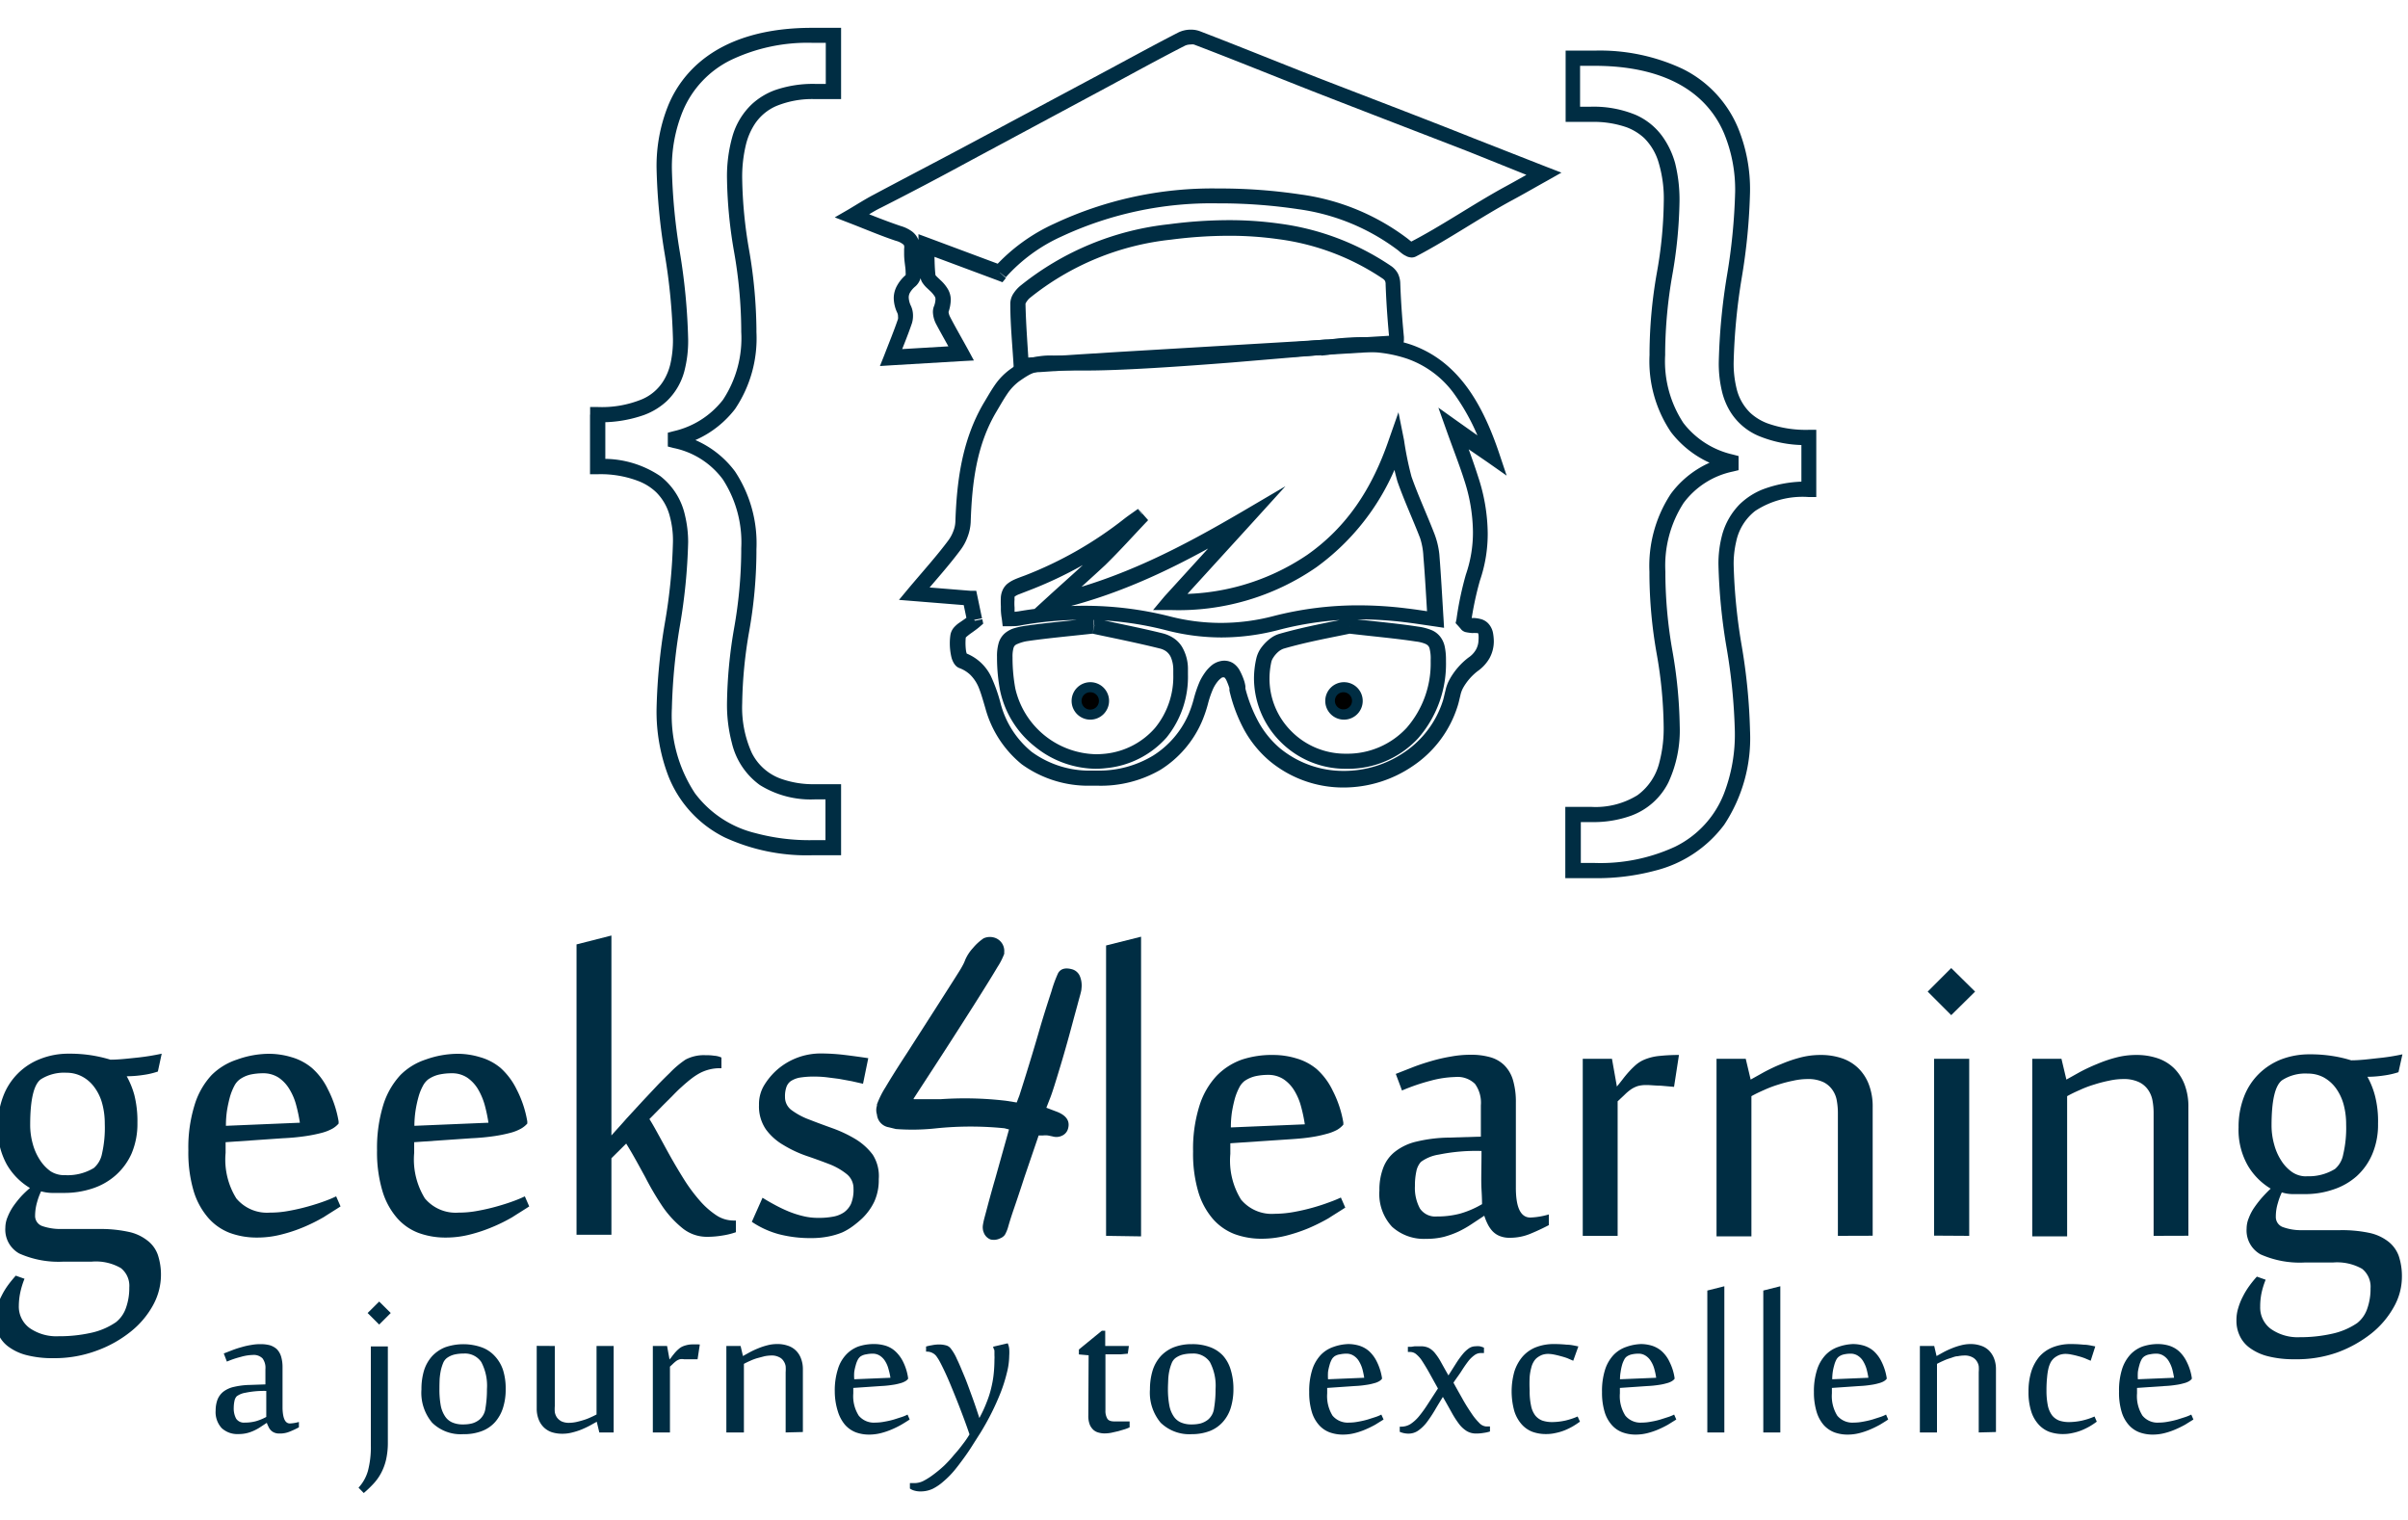 <svg id="Layer_1" data-name="Layer 1" xmlns="http://www.w3.org/2000/svg" xmlns:xlink="http://www.w3.org/1999/xlink" viewBox="0 0 225 142"><defs><style>.cls-1{fill:none;}.cls-2{fill:#002d43;}.cls-3{clip-path:url(#clip-path);}</style><clipPath id="clip-path"><rect class="cls-1" x="55.16" y="2.6" width="114.52" height="79.45"/></clipPath></defs><path class="cls-2" d="M5,126.9a9.7,9.7,0,0,1-2.54-.29,4.86,4.86,0,0,1-1.68-.79,2.9,2.9,0,0,1-.93-1.15,3.21,3.21,0,0,1-.29-1.37,3.85,3.85,0,0,1,.17-1.19,5.74,5.74,0,0,1,.43-1.06,6.79,6.79,0,0,1,.61-1c.22-.3.46-.58.7-.86l.82.29a7.74,7.74,0,0,0-.39,1.26A6.27,6.27,0,0,0,1.76,122a2.48,2.48,0,0,0,1,2.08,4.38,4.38,0,0,0,2.71.77,13.51,13.51,0,0,0,3-.31,6.58,6.58,0,0,0,2.36-1,2.89,2.89,0,0,0,.94-1.34,5.49,5.49,0,0,0,.31-1.9,2.11,2.11,0,0,0-.79-1.82,4.66,4.66,0,0,0-2.71-.6l-2.64,0a9,9,0,0,1-4.14-.76,2.55,2.55,0,0,1-1.3-2.41,2.59,2.59,0,0,1,.21-1,5.19,5.19,0,0,1,.53-1,10.14,10.14,0,0,1,.73-.92A10.13,10.13,0,0,1,2.8,111a6.12,6.12,0,0,1-2.15-2.17,6.85,6.85,0,0,1-.85-3.56,7.76,7.76,0,0,1,.5-2.84,6,6,0,0,1,3.49-3.5,7.12,7.12,0,0,1,2.64-.48,13.1,13.1,0,0,1,2.1.15,13.29,13.29,0,0,1,1.79.41c.78,0,1.6-.1,2.48-.19a21.59,21.59,0,0,0,2.31-.37l-.36,1.67a7.45,7.45,0,0,1-1.38.32,10.68,10.68,0,0,1-1.53.12,7.87,7.87,0,0,1,.71,1.74,10,10,0,0,1,.29,2.63,7.08,7.08,0,0,1-.55,2.86,5.93,5.93,0,0,1-1.46,2,6.1,6.1,0,0,1-2.18,1.25,8.33,8.33,0,0,1-2.66.42c-.32,0-.7,0-1.15,0a4,4,0,0,1-1-.15,5.89,5.89,0,0,0-.37,1,4.58,4.58,0,0,0-.19,1.26,1,1,0,0,0,.71,1,5.21,5.21,0,0,0,1.73.26H9.26a12.29,12.29,0,0,1,2.72.26,4.26,4.26,0,0,1,1.77.8,2.88,2.88,0,0,1,1,1.36,5.92,5.92,0,0,1-.46,4.72,8.19,8.19,0,0,1-2.09,2.46A11.08,11.08,0,0,1,9,126.21,11.29,11.29,0,0,1,5,126.9Zm1.11-17.1a4.73,4.73,0,0,0,2.66-.67,2.35,2.35,0,0,0,.76-1.33A10.86,10.86,0,0,0,9.79,105a7.09,7.09,0,0,0-.24-1.89,4.5,4.5,0,0,0-.72-1.51,3.36,3.36,0,0,0-1.13-1,3.1,3.1,0,0,0-1.49-.37,4.07,4.07,0,0,0-2.39.61c-.66.48-1,1.9-1,4.25a6.54,6.54,0,0,0,.24,1.78,5.21,5.21,0,0,0,.67,1.51,3.86,3.86,0,0,0,1,1.06A2.37,2.37,0,0,0,6.09,109.8Z"/><path class="cls-2" d="M25.12,98.46a7.38,7.38,0,0,1,2.13.32,5.2,5.2,0,0,1,1.89,1,6.24,6.24,0,0,1,1.5,2,10.19,10.19,0,0,1,1,3v.2a2.24,2.24,0,0,1-.59.48,4.43,4.43,0,0,1-1,.39,13.88,13.88,0,0,1-1.49.3,20.77,20.77,0,0,1-2.12.2l-5.36.37v1a6.86,6.86,0,0,0,1,4.25,3.73,3.73,0,0,0,3.14,1.33,9.43,9.43,0,0,0,1.8-.17c.62-.11,1.21-.25,1.78-.41s1.07-.32,1.53-.49a11.23,11.23,0,0,0,1.08-.45l.41.94c-.47.31-1,.63-1.57,1a16.29,16.29,0,0,1-1.87.93,14.11,14.11,0,0,1-2.11.7,9,9,0,0,1-2.26.28,7.26,7.26,0,0,1-2.55-.44,5.05,5.05,0,0,1-2-1.4,6.81,6.81,0,0,1-1.37-2.52,12.68,12.68,0,0,1-.49-3.79,13.38,13.38,0,0,1,.58-4.23,7.15,7.15,0,0,1,1.59-2.8A6,6,0,0,1,22.15,99,8.94,8.94,0,0,1,25.12,98.46Zm-2.73,2.4a1.76,1.76,0,0,0-.5.61,5.42,5.42,0,0,0-.4,1,13.14,13.14,0,0,0-.28,1.29,9.73,9.73,0,0,0-.1,1.43l6.91-.29a14.45,14.45,0,0,0-.35-1.66,5.5,5.5,0,0,0-.63-1.48,3.42,3.42,0,0,0-1-1.07,2.63,2.63,0,0,0-1.48-.41,5.62,5.62,0,0,0-1.15.12A2.82,2.82,0,0,0,22.39,100.86Z"/><path class="cls-2" d="M42.75,98.46a7.26,7.26,0,0,1,2.12.32,5.16,5.16,0,0,1,1.9,1,6.55,6.55,0,0,1,1.5,2,10.19,10.19,0,0,1,1,3v.2a2.3,2.3,0,0,1-.6.48,4.24,4.24,0,0,1-1,.39,13.16,13.16,0,0,1-1.48.3,21.06,21.06,0,0,1-2.12.2l-5.37.37v1a6.93,6.93,0,0,0,1,4.25,3.75,3.75,0,0,0,3.15,1.33,9.43,9.43,0,0,0,1.8-.17c.62-.11,1.21-.25,1.78-.41s1.07-.32,1.53-.49a11.23,11.23,0,0,0,1.08-.45l.41.94c-.47.31-1,.63-1.57,1a15.66,15.66,0,0,1-1.88.93,14.37,14.37,0,0,1-2.1.7,9,9,0,0,1-2.26.28,7.26,7.26,0,0,1-2.55-.44,5,5,0,0,1-2-1.4,6.8,6.8,0,0,1-1.36-2.52,12.66,12.66,0,0,1-.5-3.79,13.67,13.67,0,0,1,.58-4.23,7.29,7.29,0,0,1,1.6-2.8A5.93,5.93,0,0,1,39.77,99,9,9,0,0,1,42.75,98.46ZM40,100.86a1.87,1.87,0,0,0-.49.61,4.82,4.82,0,0,0-.4,1,10.77,10.77,0,0,0-.28,1.29,9.73,9.73,0,0,0-.11,1.43l6.92-.29a14.45,14.45,0,0,0-.35-1.66,6.22,6.22,0,0,0-.63-1.48,3.45,3.45,0,0,0-1-1.07,2.57,2.57,0,0,0-1.47-.41,5.54,5.54,0,0,0-1.15.12A2.87,2.87,0,0,0,40,100.86Z"/><path class="cls-2" d="M57.13,115.37H53.87V88.24l3.26-.83v17c0,.2,0,.41,0,.62s0,.43,0,.62,0,.34,0,.44c.44-.5.91-1,1.42-1.59l1.5-1.63,1.4-1.49c.44-.46.83-.84,1.15-1.15A8.87,8.87,0,0,1,64.06,99a3.65,3.65,0,0,1,1.83-.41c.24,0,.51,0,.83.05a1.91,1.91,0,0,1,.69.17v1h-.1a3.82,3.82,0,0,0-1,.11,4,4,0,0,0-.87.32,5.7,5.7,0,0,0-.86.56c-.29.22-.6.49-.94.8-.16.14-.4.37-.72.7s-.65.65-1,1l-1.24,1.26c.28.43.59,1,.92,1.6s.71,1.31,1.1,2,.82,1.41,1.26,2.11a15.57,15.57,0,0,0,1.4,1.88,7.66,7.66,0,0,0,1.53,1.37,2.94,2.94,0,0,0,1.63.52h.24v1.09a6.82,6.82,0,0,1-1.26.31,8.54,8.54,0,0,1-1.4.12,3.62,3.62,0,0,1-2.3-.78,9.57,9.57,0,0,1-1.86-2A26.31,26.31,0,0,1,60.3,110c-.55-1-1.14-2.11-1.79-3.15l-1.38,1.37Z"/><path class="cls-2" d="M82.11,110.17a4.87,4.87,0,0,1-.42,2.11,5.47,5.47,0,0,1-1.13,1.56,9.73,9.73,0,0,1-.84.7,5.54,5.54,0,0,1-1,.6,6.72,6.72,0,0,1-1.31.39,8,8,0,0,1-1.62.15,11.64,11.64,0,0,1-3-.36,8.46,8.46,0,0,1-2.54-1.16l1-2.25q.52.33,1.14.66a13.59,13.59,0,0,0,1.27.61,9,9,0,0,0,1.36.44,5.81,5.81,0,0,0,1.45.17,7.13,7.13,0,0,0,1.41-.12,2.59,2.59,0,0,0,1-.41,2.09,2.09,0,0,0,.63-.76,3.4,3.4,0,0,0,.24-1.44,1.7,1.7,0,0,0-.66-1.38,6.11,6.11,0,0,0-1.63-.92c-.65-.25-1.36-.51-2.13-.77a11.08,11.08,0,0,1-2.12-1,5.36,5.36,0,0,1-1.64-1.46,3.78,3.78,0,0,1-.65-2.28,3.43,3.43,0,0,1,.44-1.78,6.38,6.38,0,0,1,1.09-1.37,6.18,6.18,0,0,1,4.3-1.67,19,19,0,0,1,2.19.14q1.14.14,2.19.3l-.49,2.39-1.06-.24-1.2-.22-1.18-.15a9.82,9.82,0,0,0-1-.06,8.37,8.37,0,0,0-1.5.1,2.33,2.33,0,0,0-.82.33,1.15,1.15,0,0,0-.4.55,2.63,2.63,0,0,0-.13.93,1.5,1.5,0,0,0,.65,1.25,6.7,6.7,0,0,0,1.65.87c.66.26,1.37.52,2.12.79a12.21,12.21,0,0,1,2.13,1,5.73,5.73,0,0,1,1.65,1.48A3.71,3.71,0,0,1,82.11,110.17Z"/><path class="cls-2" d="M91.91,115.13a.9.9,0,0,1-.07-.27,1.31,1.31,0,0,1,0-.39,6.68,6.68,0,0,1,.14-.66l.19-.71.21-.79c.16-.58.36-1.32.62-2.21l1.28-4.57-.42-.11a31.51,31.51,0,0,0-6.34,0,20.52,20.52,0,0,1-3.81.07l-.65-.16a1.33,1.33,0,0,1-1.12-1.2,1.36,1.36,0,0,1,0-.82l0-.12a8.43,8.43,0,0,1,.81-1.62c.43-.73,1.09-1.79,2-3.18l2.77-4.32,1.62-2.54c.38-.6.64-1,.79-1.29a3.72,3.72,0,0,0,.26-.56,3.91,3.91,0,0,1,.72-1.1,4.77,4.77,0,0,1,1-.91,1.43,1.43,0,0,1,.9-.09A1.3,1.3,0,0,1,93.83,89a.3.3,0,0,1,0,.13,6.3,6.3,0,0,1-.63,1.23q-.64,1.09-2.25,3.63Q89,97.06,87.38,99.55c-1.08,1.66-1.73,2.66-1.95,3l-.05.06a.14.14,0,0,0,0,.09l.07,0,.27,0c.16,0,.42,0,.78,0s.84,0,1.43,0a32.75,32.75,0,0,1,6.07.15l1,.16.26-.68c.07-.23.29-.9.63-2s.74-2.4,1.17-3.89.86-2.82,1.19-3.83a11.92,11.92,0,0,1,.62-1.69q.36-.61,1.29-.36a1.12,1.12,0,0,1,.73.62,2.28,2.28,0,0,1,.16,1.2c0,.22-.16.7-.35,1.43l-.35,1.28c-.39,1.47-.81,3-1.26,4.49s-.78,2.57-1,3.1l-.32.82.84.32c1,.35,1.39.89,1.19,1.62a1,1,0,0,1-.54.66,1.23,1.23,0,0,1-.91.08l-.44-.09a2.48,2.48,0,0,0-.45,0l-.41,0-1.32,3.87c-.36,1.11-.69,2.1-1,3s-.47,1.46-.54,1.71a3.23,3.23,0,0,1-.3.71,1,1,0,0,1-.43.32,1.32,1.32,0,0,1-.9.11h0A1.09,1.09,0,0,1,91.91,115.13Z"/><path class="cls-2" d="M103.35,115.47V88.34l3.27-.82v28Z"/><path class="cls-2" d="M119,98.57a7.38,7.38,0,0,1,2.13.32,5.17,5.17,0,0,1,1.9,1,6.37,6.37,0,0,1,1.49,2,10.19,10.19,0,0,1,1,3v.19a2.26,2.26,0,0,1-.59.49,4.46,4.46,0,0,1-1,.38,11.62,11.62,0,0,1-1.49.31c-.59.09-1.29.15-2.11.2l-5.37.36v1a6.91,6.91,0,0,0,1,4.26,3.73,3.73,0,0,0,3.14,1.33,10.32,10.32,0,0,0,1.8-.17c.62-.11,1.21-.25,1.78-.41s1.08-.33,1.53-.5a11.61,11.61,0,0,0,1.08-.44l.41.94c-.47.31-1,.63-1.57,1a18.09,18.09,0,0,1-1.87.93,15.35,15.35,0,0,1-2.11.7,9.39,9.39,0,0,1-2.26.28,7.26,7.26,0,0,1-2.55-.44,5.15,5.15,0,0,1-2-1.4,6.86,6.86,0,0,1-1.37-2.53,12.61,12.61,0,0,1-.49-3.78,13.38,13.38,0,0,1,.58-4.23,7.27,7.27,0,0,1,1.59-2.81,6.14,6.14,0,0,1,2.4-1.55A8.94,8.94,0,0,1,119,98.57ZM116.29,101a1.81,1.81,0,0,0-.5.62,5.56,5.56,0,0,0-.4,1,12.54,12.54,0,0,0-.28,1.29,9.63,9.63,0,0,0-.1,1.43l6.91-.29a14.45,14.45,0,0,0-.35-1.66,5.57,5.57,0,0,0-.63-1.49,3.38,3.38,0,0,0-1-1.06,2.6,2.6,0,0,0-1.48-.41,5.45,5.45,0,0,0-1.14.12A3,3,0,0,0,116.29,101Z"/><path class="cls-2" d="M143,113.76a7,7,0,0,0,1.72-.29v1c-.52.27-1.08.54-1.69.79a4.94,4.94,0,0,1-1.94.39,2.43,2.43,0,0,1-1-.18,1.89,1.89,0,0,1-.68-.49,2.88,2.88,0,0,1-.43-.66,5,5,0,0,1-.29-.73l-1.21.8a9.79,9.79,0,0,1-1.22.69,8.54,8.54,0,0,1-1.37.49,6.69,6.69,0,0,1-1.62.18,4.43,4.43,0,0,1-3.2-1.13,4.5,4.5,0,0,1-1.18-3.39,5.7,5.7,0,0,1,.36-2.12,3.44,3.44,0,0,1,1.12-1.52,5.14,5.14,0,0,1,2-.93,13.74,13.74,0,0,1,3-.37l3-.09v-2.93a3,3,0,0,0-.55-2,2.34,2.34,0,0,0-1.86-.64,9.6,9.6,0,0,0-2.3.35,18.56,18.56,0,0,0-2.66.91l-.58-1.55,1.63-.64c.57-.22,1.16-.41,1.75-.58a16,16,0,0,1,1.82-.41,10.15,10.15,0,0,1,1.81-.16,6.52,6.52,0,0,1,1.78.22,3.06,3.06,0,0,1,1.33.74,3.26,3.26,0,0,1,.82,1.37,7.17,7.17,0,0,1,.28,2.12v7.91C141.63,112.81,142.08,113.76,143,113.76Zm-4.52-1.24c0-.08,0-.54-.05-1.39s0-2,0-3.59a17.43,17.43,0,0,0-4,.34,3.8,3.8,0,0,0-1.66.68,1.86,1.86,0,0,0-.43.89,6.09,6.09,0,0,0-.13,1.36,4,4,0,0,0,.47,2.11,1.73,1.73,0,0,0,1.58.74,8.29,8.29,0,0,0,2.18-.27A8.73,8.73,0,0,0,138.46,112.52Z"/><path class="cls-2" d="M156.42,101.55l-1.25-.11c-.47,0-.91-.06-1.33-.06a3,3,0,0,0-.79.09,2.6,2.6,0,0,0-.63.3,4.38,4.38,0,0,0-.59.49l-.68.64v12.57h-3.26V98.93h2.73l.46,2.59h0c.17-.21.36-.44.55-.69s.39-.49.59-.71a7.57,7.57,0,0,1,.64-.63,3,3,0,0,1,.73-.46,4.81,4.81,0,0,1,1.47-.37,16.91,16.91,0,0,1,1.82-.09Z"/><path class="cls-2" d="M171.73,115.47V104a6.38,6.38,0,0,0-.1-1.15,2.41,2.41,0,0,0-.4-1,2.21,2.21,0,0,0-.85-.74,3.31,3.31,0,0,0-1.5-.29,6.11,6.11,0,0,0-1.3.15,12.37,12.37,0,0,0-1.39.36,10.42,10.42,0,0,0-1.35.51c-.44.19-.83.38-1.19.58v13.1h-3.26V98.93h2.73l.46,1.94h0l1.29-.72c.5-.26,1-.51,1.59-.74a12.56,12.56,0,0,1,1.76-.6,7.42,7.42,0,0,1,1.86-.24,6.11,6.11,0,0,1,2,.3,4.06,4.06,0,0,1,1.54.92,4.2,4.2,0,0,1,1,1.53,5.74,5.74,0,0,1,.36,2.14v12Z"/><path class="cls-2" d="M182.32,90.45l2.23,2.2-2.23,2.2-2.2-2.2Zm-1.6,25V98.93H184v16.54Z"/><path class="cls-2" d="M201.23,115.47V104a6.38,6.38,0,0,0-.1-1.15,2.55,2.55,0,0,0-.4-1,2.17,2.17,0,0,0-.86-.74,3.29,3.29,0,0,0-1.49-.29,6.11,6.11,0,0,0-1.3.15,12.37,12.37,0,0,0-1.39.36,9.89,9.89,0,0,0-1.35.51c-.44.19-.83.38-1.19.58v13.1h-3.26V98.93h2.73l.46,1.94h0l1.29-.72a16.82,16.82,0,0,1,1.59-.74,12.56,12.56,0,0,1,1.76-.6,7.3,7.3,0,0,1,1.86-.24,6.15,6.15,0,0,1,2,.3,4.06,4.06,0,0,1,1.54.92,4.33,4.33,0,0,1,1,1.53,5.74,5.74,0,0,1,.36,2.14v12Z"/><path class="cls-2" d="M214.41,127a9.7,9.7,0,0,1-2.54-.29,4.87,4.87,0,0,1-1.68-.79,2.9,2.9,0,0,1-.93-1.15,3.22,3.22,0,0,1-.29-1.38,3.78,3.78,0,0,1,.17-1.18,5.84,5.84,0,0,1,.43-1.07,7.3,7.3,0,0,1,.61-1,9.72,9.72,0,0,1,.7-.86l.82.29a7.45,7.45,0,0,0-.39,1.26,6.2,6.2,0,0,0-.12,1.26,2.48,2.48,0,0,0,1,2.08,4.37,4.37,0,0,0,2.7.77,13.51,13.51,0,0,0,3-.32,6.64,6.64,0,0,0,2.36-1,2.89,2.89,0,0,0,.94-1.34,5.53,5.53,0,0,0,.31-1.9,2.14,2.14,0,0,0-.79-1.83,4.75,4.75,0,0,0-2.71-.59l-2.64,0a9,9,0,0,1-4.14-.76,2.56,2.56,0,0,1-1.3-2.41,2.59,2.59,0,0,1,.21-1,4.45,4.45,0,0,1,.53-1,10.39,10.39,0,0,1,.72-.92c.27-.3.53-.57.79-.81a6.15,6.15,0,0,1-2.15-2.18,6.71,6.71,0,0,1-.85-3.55,7.73,7.73,0,0,1,.5-2.84,6,6,0,0,1,1.39-2.15,6.19,6.19,0,0,1,2.1-1.36,7.33,7.33,0,0,1,2.64-.47,13.1,13.1,0,0,1,2.1.15,11.92,11.92,0,0,1,1.79.41c.77,0,1.6-.1,2.48-.2a19.49,19.49,0,0,0,2.31-.36l-.37,1.67a7.59,7.59,0,0,1-1.37.31,10.68,10.68,0,0,1-1.53.12,7.69,7.69,0,0,1,.7,1.75,9.51,9.51,0,0,1,.29,2.63,7,7,0,0,1-.54,2.85,5.87,5.87,0,0,1-1.46,2.06,6.17,6.17,0,0,1-2.18,1.24,8.06,8.06,0,0,1-2.66.43c-.32,0-.7,0-1.15,0a3.5,3.5,0,0,1-1-.16,6.06,6.06,0,0,0-.37,1,4.23,4.23,0,0,0-.19,1.26,1,1,0,0,0,.71,1,4.91,4.91,0,0,0,1.73.27h3.56a12.35,12.35,0,0,1,2.72.25,4.39,4.39,0,0,1,1.77.8,3,3,0,0,1,1,1.37,6,6,0,0,1,.29,2,5.7,5.7,0,0,1-.75,2.75,8.37,8.37,0,0,1-2.09,2.47,11.47,11.47,0,0,1-3.18,1.78A11.33,11.33,0,0,1,214.41,127Zm1.11-17.1a4.67,4.67,0,0,0,2.66-.68,2.33,2.33,0,0,0,.76-1.33,10.78,10.78,0,0,0,.28-2.82,7.09,7.09,0,0,0-.24-1.89,4.7,4.7,0,0,0-.72-1.51,3.51,3.51,0,0,0-1.13-1,3.1,3.1,0,0,0-1.49-.36,4,4,0,0,0-2.39.61c-.67.48-1,1.9-1,4.25a6.6,6.6,0,0,0,.25,1.78,5.21,5.21,0,0,0,.67,1.51,3.69,3.69,0,0,0,1,1.05A2.3,2.3,0,0,0,215.52,109.91Z"/><path class="cls-2" d="M27.09,133a3.62,3.62,0,0,0,.84-.14v.5a8,8,0,0,1-.83.39,2.37,2.37,0,0,1-1,.19,1.14,1.14,0,0,1-.48-.09,1,1,0,0,1-.33-.23,1.15,1.15,0,0,1-.21-.33,2.63,2.63,0,0,1-.15-.35l-.59.39a4.24,4.24,0,0,1-.59.33,3.54,3.54,0,0,1-.67.24,3.24,3.24,0,0,1-.79.09,2.16,2.16,0,0,1-1.57-.55,2.21,2.21,0,0,1-.57-1.66,2.92,2.92,0,0,1,.17-1,1.79,1.79,0,0,1,.55-.75,2.54,2.54,0,0,1,1-.45,7.2,7.2,0,0,1,1.48-.18l1.45-.05v-1.43a1.47,1.47,0,0,0-.27-1,1.15,1.15,0,0,0-.91-.32,4.36,4.36,0,0,0-1.12.18,8.65,8.65,0,0,0-1.3.44l-.29-.76.8-.31a8.63,8.63,0,0,1,.86-.28,6.59,6.59,0,0,1,.88-.2,4.53,4.53,0,0,1,.89-.08,3.35,3.35,0,0,1,.87.1,1.79,1.79,0,0,1,.65.36,1.68,1.68,0,0,1,.4.68,3.37,3.37,0,0,1,.14,1v3.86C26.43,132.54,26.65,133,27.09,133Zm-2.21-.61s0-.26,0-.67,0-1,0-1.76a8.56,8.56,0,0,0-1.95.17,1.87,1.87,0,0,0-.81.33.87.87,0,0,0-.21.43,3.21,3.21,0,0,0-.07.67,2,2,0,0,0,.23,1,.87.87,0,0,0,.78.36,4,4,0,0,0,1.06-.13A4.76,4.76,0,0,0,24.88,132.39Z"/><path class="cls-2" d="M36.24,134.76a7.19,7.19,0,0,1-.17,1.64,5.15,5.15,0,0,1-.47,1.25,4.67,4.67,0,0,1-.72,1,10.31,10.31,0,0,1-.89.85L33.5,139a3.89,3.89,0,0,0,.88-1.57,8.65,8.65,0,0,0,.27-2.36v-9.27h1.59Zm-.81-13.15,1.08,1.07-1.08,1.08-1.08-1.08Z"/><path class="cls-2" d="M43.29,134a3.81,3.81,0,0,1-2.91-1.07,4.34,4.34,0,0,1-1-3.12,6,6,0,0,1,.24-1.76,3.6,3.6,0,0,1,.75-1.33,3.37,3.37,0,0,1,1.23-.84,5.18,5.18,0,0,1,3.39,0,3.08,3.08,0,0,1,1.23.81A3.54,3.54,0,0,1,47,128a5.71,5.71,0,0,1,.25,1.78,5.63,5.63,0,0,1-.25,1.76,3.67,3.67,0,0,1-.74,1.33,3.14,3.14,0,0,1-1.23.84A4.64,4.64,0,0,1,43.29,134Zm-2.23-4.21a8.28,8.28,0,0,0,.12,1.52,2.72,2.72,0,0,0,.39,1,1.54,1.54,0,0,0,.68.59,2.4,2.4,0,0,0,1,.19,3.37,3.37,0,0,0,.84-.09,1.91,1.91,0,0,0,.71-.36,1.64,1.64,0,0,0,.56-1.06,10.41,10.41,0,0,0,.14-1.79,4.74,4.74,0,0,0-.53-2.53,1.84,1.84,0,0,0-1.67-.79,3.61,3.61,0,0,0-.84.09,2,2,0,0,0-.71.33,1.14,1.14,0,0,0-.33.43,4.53,4.53,0,0,0-.22.68,6.28,6.28,0,0,0-.12.84Q41.06,129.32,41.06,129.78Z"/><path class="cls-2" d="M51.84,125.76v5.62a3.52,3.52,0,0,0,0,.56,1.28,1.28,0,0,0,.2.5,1.25,1.25,0,0,0,.42.36,1.63,1.63,0,0,0,.73.14,3.57,3.57,0,0,0,.63-.07c.23-.05.45-.11.68-.18a4.73,4.73,0,0,0,.66-.25c.21-.09.41-.19.58-.28v-6.4h1.6v8.08H56l-.24-1-.63.35c-.24.13-.5.25-.78.37a6.31,6.31,0,0,1-.87.28,3.5,3.5,0,0,1-.91.12,3.21,3.21,0,0,1-1-.14,2,2,0,0,1-.75-.45,2.08,2.08,0,0,1-.49-.75,2.73,2.73,0,0,1-.18-1v-5.87Z"/><path class="cls-2" d="M65.18,127l-.62,0-.65,0a1.09,1.09,0,0,0-.38,0,1.23,1.23,0,0,0-.31.14,3.07,3.07,0,0,0-.29.24l-.33.31v6.15H61v-8.08h1.33l.23,1.26h0a3.37,3.37,0,0,0,.27-.34c.1-.12.19-.24.29-.35a2.91,2.91,0,0,1,.31-.3,1.38,1.38,0,0,1,.36-.23,2.53,2.53,0,0,1,.72-.18,8,8,0,0,1,.88,0Z"/><path class="cls-2" d="M73.41,133.84v-5.63a3.53,3.53,0,0,0,0-.56,1.18,1.18,0,0,0-.2-.49.94.94,0,0,0-.42-.36,1.5,1.5,0,0,0-.73-.15,3.57,3.57,0,0,0-.63.07l-.68.18a4.73,4.73,0,0,0-.66.25c-.21.09-.41.19-.58.28v6.41H67.87v-8.08H69.2l.22.94h0l.63-.35a7.82,7.82,0,0,1,.77-.36,6.34,6.34,0,0,1,.87-.29,3.5,3.5,0,0,1,.91-.12,2.91,2.91,0,0,1,1,.15,1.89,1.89,0,0,1,.75.44,2,2,0,0,1,.49.75,2.73,2.73,0,0,1,.18,1v5.88Z"/><path class="cls-2" d="M81.73,125.58a3.68,3.68,0,0,1,1,.15,2.41,2.41,0,0,1,.92.52,3.3,3.3,0,0,1,.74,1,4.94,4.94,0,0,1,.46,1.49v.09a.89.89,0,0,1-.29.24,1.93,1.93,0,0,1-.47.18,4.88,4.88,0,0,1-.73.15,8.77,8.77,0,0,1-1,.1l-2.63.18v.51a3.4,3.4,0,0,0,.51,2.08,1.84,1.84,0,0,0,1.54.65,4.61,4.61,0,0,0,.88-.09,7.88,7.88,0,0,0,.87-.2l.75-.24a3.52,3.52,0,0,0,.52-.22l.2.46c-.23.15-.48.31-.77.48a8.57,8.57,0,0,1-.91.45,6.9,6.9,0,0,1-1,.34,4.54,4.54,0,0,1-1.1.14,3.6,3.6,0,0,1-1.25-.21,2.61,2.61,0,0,1-1-.69,3.51,3.51,0,0,1-.67-1.23A6.25,6.25,0,0,1,78,130a6.58,6.58,0,0,1,.29-2.07,3.38,3.38,0,0,1,.78-1.37,3,3,0,0,1,1.16-.76A4.61,4.61,0,0,1,81.73,125.58Zm-1.34,1.17a1,1,0,0,0-.24.3,2.38,2.38,0,0,0-.19.5,4.92,4.92,0,0,0-.14.63,4,4,0,0,0,0,.69l3.38-.14a5.88,5.88,0,0,0-.18-.81,2.6,2.6,0,0,0-.3-.72,1.63,1.63,0,0,0-.49-.52,1.22,1.22,0,0,0-.72-.2,2.6,2.6,0,0,0-.56.06A1.28,1.28,0,0,0,80.39,126.75Z"/><path class="cls-2" d="M92.92,127a2.18,2.18,0,0,0,0-.35c0-.12,0-.23,0-.34s0-.2-.07-.28a1.24,1.24,0,0,0-.06-.2l1.37-.32a1.7,1.7,0,0,1,.14.52,4.49,4.49,0,0,1,0,.64,6.57,6.57,0,0,1-.22,1.6,14.38,14.38,0,0,1-.58,1.84c-.25.63-.53,1.26-.85,1.9s-.66,1.24-1,1.8l-.77,1.21c-.26.42-.54.83-.84,1.24s-.59.8-.9,1.17a8.24,8.24,0,0,1-1,1,4.58,4.58,0,0,1-1,.68,2.65,2.65,0,0,1-1.09.24,2,2,0,0,1-.59-.07,1.27,1.27,0,0,1-.44-.2v-.51l.24,0h.25a1.87,1.87,0,0,0,.79-.21,6.49,6.49,0,0,0,.91-.58,11.63,11.63,0,0,0,1-.83c.32-.31.63-.64.92-1a12.51,12.51,0,0,0,.82-1,8.24,8.24,0,0,0,.64-.93c-.3-.89-.61-1.71-.91-2.49s-.58-1.46-.84-2.09-.5-1.16-.72-1.61-.4-.8-.55-1a1.05,1.05,0,0,0-.43-.41,1.08,1.08,0,0,0-.48-.13h-.13v-.48a4.88,4.88,0,0,1,.55-.12,3.39,3.39,0,0,1,.7-.07,2.41,2.41,0,0,1,.6.08.81.81,0,0,1,.46.3,4.52,4.52,0,0,1,.58,1c.22.44.44,1,.67,1.54s.47,1.22.72,1.9.48,1.37.7,2.05h0A11.86,11.86,0,0,0,92.2,131a9.11,9.11,0,0,0,.44-1.41,9.45,9.45,0,0,0,.22-1.33Q92.92,127.65,92.92,127Z"/><path class="cls-2" d="M101.72,126.63l-.91-.08v-.46l2.14-1.75h.32l0,1.42h2.21l-.1.72-.66.06-.68,0c-.25,0-.5,0-.75,0v5.26a1.42,1.42,0,0,0,.16.72c.1.2.33.29.69.29h.68l.73,0v.55a3,3,0,0,1-.45.18l-.61.18-.66.15a3.49,3.49,0,0,1-.61.06,2,2,0,0,1-.54-.07,1.18,1.18,0,0,1-.49-.24,1.4,1.4,0,0,1-.36-.5,2.23,2.23,0,0,1-.14-.84Z"/><path class="cls-2" d="M111.37,134a3.85,3.85,0,0,1-2.92-1.07,4.38,4.38,0,0,1-1-3.12,6,6,0,0,1,.25-1.76,3.6,3.6,0,0,1,.75-1.33,3.37,3.37,0,0,1,1.23-.84,4.62,4.62,0,0,1,1.7-.29,4.68,4.68,0,0,1,1.69.28,3.11,3.11,0,0,1,1.22.81A3.43,3.43,0,0,1,115,128a6,6,0,0,1,.25,1.78,5.93,5.93,0,0,1-.25,1.76,3.54,3.54,0,0,1-.75,1.33,3.18,3.18,0,0,1-1.22.84A4.68,4.68,0,0,1,111.37,134Zm-2.24-4.21a8.2,8.2,0,0,0,.13,1.52,2.72,2.72,0,0,0,.39,1,1.54,1.54,0,0,0,.68.59,2.4,2.4,0,0,0,1,.19,3.37,3.37,0,0,0,.84-.09,2,2,0,0,0,.71-.36,1.64,1.64,0,0,0,.56-1.06,10.41,10.41,0,0,0,.14-1.79,4.74,4.74,0,0,0-.53-2.53,1.86,1.86,0,0,0-1.67-.79,3.55,3.55,0,0,0-.84.09,2,2,0,0,0-.71.33,1.14,1.14,0,0,0-.33.43,4.53,4.53,0,0,0-.22.68,5,5,0,0,0-.12.84C109.15,129.16,109.13,129.47,109.13,129.78Z"/><path class="cls-2" d="M126,125.58a3.63,3.63,0,0,1,1,.15,2.53,2.53,0,0,1,.93.52,3.28,3.28,0,0,1,.73,1,5.23,5.23,0,0,1,.47,1.49v.09a1,1,0,0,1-.29.24,1.86,1.86,0,0,1-.48.18,4.88,4.88,0,0,1-.73.15,8.56,8.56,0,0,1-1,.1l-2.62.18v.51a3.48,3.48,0,0,0,.5,2.08,1.86,1.86,0,0,0,1.54.65,4.53,4.53,0,0,0,.88-.09,7.88,7.88,0,0,0,.87-.2l.75-.24a3.52,3.52,0,0,0,.52-.22l.21.46-.77.48a9.84,9.84,0,0,1-.92.45,6.54,6.54,0,0,1-1,.34,4.42,4.42,0,0,1-1.1.14,3.64,3.64,0,0,1-1.25-.21,2.51,2.51,0,0,1-1-.69,3.22,3.22,0,0,1-.67-1.23,6.25,6.25,0,0,1-.24-1.85,6.6,6.6,0,0,1,.28-2.07,3.63,3.63,0,0,1,.78-1.37,2.93,2.93,0,0,1,1.17-.76A4.54,4.54,0,0,1,126,125.58Zm-1.33,1.17a.86.86,0,0,0-.25.3,2.38,2.38,0,0,0-.19.5,4.92,4.92,0,0,0-.14.63,5.34,5.34,0,0,0,0,.69l3.38-.14a7.78,7.78,0,0,0-.17-.81,3,3,0,0,0-.31-.72,1.53,1.53,0,0,0-.49-.52,1.22,1.22,0,0,0-.72-.2,2.6,2.6,0,0,0-.56.06A1.24,1.24,0,0,0,124.66,126.75Z"/><path class="cls-2" d="M135.81,129.19c.3.55.59,1.06.87,1.56s.55.92.81,1.3a5.52,5.52,0,0,0,.72.89,1,1,0,0,0,.65.34h.2l.16,0v.47a3.37,3.37,0,0,1-.58.13,4,4,0,0,1-.71.06,1.67,1.67,0,0,1-.88-.23,2.67,2.67,0,0,1-.71-.65,8.68,8.68,0,0,1-.69-1.07c-.24-.43-.51-.92-.83-1.47-.26.42-.51.83-.75,1.24a12.35,12.35,0,0,1-.73,1.1,3.73,3.73,0,0,1-.8.79,1.59,1.59,0,0,1-.94.3,2.06,2.06,0,0,1-.81-.17v-.48h.13a1.67,1.67,0,0,0,.85-.23,3.58,3.58,0,0,0,.77-.68,11.34,11.34,0,0,0,.82-1.12l1-1.54-.81-1.46c-.24-.43-.46-.79-.65-1.08a2.7,2.7,0,0,0-.56-.65.87.87,0,0,0-.57-.22h-.22v-.48l.29,0,.34-.05.31,0h.25a1.67,1.67,0,0,1,.78.16,1.89,1.89,0,0,1,.58.5,5.44,5.44,0,0,1,.56.85c.19.34.41.74.68,1.21l.71-1.12a8.65,8.65,0,0,1,.61-.85,2.92,2.92,0,0,1,.58-.55,1.09,1.09,0,0,1,.62-.2,1.73,1.73,0,0,1,.41,0,2,2,0,0,1,.39.13v.5h-.31a1,1,0,0,0-.59.21,2.8,2.8,0,0,0-.58.57c-.19.25-.4.55-.62.9S136.09,128.76,135.81,129.19Z"/><path class="cls-2" d="M147,127.14l-.53-.23c-.21-.08-.42-.14-.64-.2s-.42-.11-.63-.15a3,3,0,0,0-.54-.06,1.77,1.77,0,0,0-.56.09,1.87,1.87,0,0,0-.55.33,1.42,1.42,0,0,0-.25.32,1.9,1.9,0,0,0-.22.55,4.59,4.59,0,0,0-.15.87,11.66,11.66,0,0,0,0,1.27,6.21,6.21,0,0,0,.13,1.41,2.18,2.18,0,0,0,.39.91,1.57,1.57,0,0,0,.66.48,2.87,2.87,0,0,0,.92.14,6,6,0,0,0,1.23-.14,6.74,6.74,0,0,0,1.15-.38l.22.48c-.21.15-.43.3-.67.44a6,6,0,0,1-.76.37,4.78,4.78,0,0,1-.84.25,3.91,3.91,0,0,1-.91.1,3.7,3.7,0,0,1-1.26-.21,2.57,2.57,0,0,1-1-.69,3.38,3.38,0,0,1-.69-1.23,6.87,6.87,0,0,1,0-3.71,4,4,0,0,1,.77-1.4,3.24,3.24,0,0,1,1.24-.87,4.59,4.59,0,0,1,1.72-.3q.57,0,1.17.06c.39,0,.75.1,1.08.16Z"/><path class="cls-2" d="M153.34,125.58a3.58,3.58,0,0,1,1,.15,2.53,2.53,0,0,1,.93.52,3.11,3.11,0,0,1,.73,1,4.93,4.93,0,0,1,.47,1.49v.09a1,1,0,0,1-.29.24,1.86,1.86,0,0,1-.48.18,4.73,4.73,0,0,1-.72.15,9,9,0,0,1-1,.1l-2.62.18v.51a3.4,3.4,0,0,0,.51,2.08,1.83,1.83,0,0,0,1.53.65,4.46,4.46,0,0,0,.88-.09,7,7,0,0,0,.87-.2l.75-.24a3.72,3.72,0,0,0,.53-.22l.2.46-.77.48a9.64,9.64,0,0,1-.91.45,6.9,6.9,0,0,1-1,.34,4.56,4.56,0,0,1-1.11.14,3.55,3.55,0,0,1-1.24-.21,2.47,2.47,0,0,1-1-.69,3.22,3.22,0,0,1-.67-1.23,6.25,6.25,0,0,1-.24-1.85,6.6,6.6,0,0,1,.28-2.07,3.63,3.63,0,0,1,.78-1.37,2.93,2.93,0,0,1,1.17-.76A4.54,4.54,0,0,1,153.34,125.58ZM152,126.75a.76.76,0,0,0-.24.3,2.36,2.36,0,0,0-.2.5,5,5,0,0,0-.13.63,4,4,0,0,0-.06.69l3.38-.14a5.84,5.84,0,0,0-.17-.81,2.61,2.61,0,0,0-.31-.72,1.53,1.53,0,0,0-.49-.52,1.18,1.18,0,0,0-.72-.2,2.67,2.67,0,0,0-.56.06A1.3,1.3,0,0,0,152,126.75Z"/><path class="cls-2" d="M159.53,133.84V120.58l1.59-.4v13.66Z"/><path class="cls-2" d="M164.76,133.84V120.58l1.59-.4v13.66Z"/><path class="cls-2" d="M173.16,125.58a3.63,3.63,0,0,1,1,.15,2.53,2.53,0,0,1,.93.52,3.28,3.28,0,0,1,.73,1,5.23,5.23,0,0,1,.47,1.49v.09a1,1,0,0,1-.29.24,2,2,0,0,1-.48.18,4.88,4.88,0,0,1-.73.15,8.77,8.77,0,0,1-1,.1l-2.62.18v.51a3.48,3.48,0,0,0,.5,2.08,1.84,1.84,0,0,0,1.54.65,4.53,4.53,0,0,0,.88-.09,7.88,7.88,0,0,0,.87-.2l.75-.24a3.52,3.52,0,0,0,.52-.22l.2.46c-.22.15-.48.31-.76.48a9.84,9.84,0,0,1-.92.45,6.9,6.9,0,0,1-1,.34,4.42,4.42,0,0,1-1.1.14,3.6,3.6,0,0,1-1.25-.21,2.61,2.61,0,0,1-1-.69,3.35,3.35,0,0,1-.66-1.23,6.22,6.22,0,0,1-.25-1.85,6.58,6.58,0,0,1,.29-2.07,3.63,3.63,0,0,1,.78-1.37,2.93,2.93,0,0,1,1.17-.76A4.54,4.54,0,0,1,173.16,125.58Zm-1.33,1.17a.86.86,0,0,0-.25.3,2.38,2.38,0,0,0-.19.5,4.92,4.92,0,0,0-.14.63,5.34,5.34,0,0,0-.05.69l3.38-.14a7.78,7.78,0,0,0-.17-.81,3,3,0,0,0-.31-.72,1.53,1.53,0,0,0-.49-.52,1.22,1.22,0,0,0-.72-.2,2.6,2.6,0,0,0-.56.06A1.24,1.24,0,0,0,171.83,126.75Z"/><path class="cls-2" d="M184.89,133.84v-5.63a3.53,3.53,0,0,0,0-.56,1.18,1.18,0,0,0-.2-.49,1.06,1.06,0,0,0-.42-.36,1.5,1.5,0,0,0-.73-.15,3.57,3.57,0,0,0-.63.07c-.23,0-.45.11-.68.18a4.73,4.73,0,0,0-.66.25c-.21.09-.41.19-.58.28v6.41h-1.6v-8.08h1.34l.22.94h0l.63-.35a7.82,7.82,0,0,1,.77-.36,6.34,6.34,0,0,1,.87-.29,3.5,3.5,0,0,1,.91-.12,2.91,2.91,0,0,1,.95.15,1.89,1.89,0,0,1,.75.44,2.17,2.17,0,0,1,.49.75,2.73,2.73,0,0,1,.18,1v5.88Z"/><path class="cls-2" d="M195.35,127.14l-.54-.23a5.8,5.8,0,0,0-.63-.2c-.21-.06-.43-.11-.64-.15a2.77,2.77,0,0,0-.53-.06,1.77,1.77,0,0,0-.56.09,1.87,1.87,0,0,0-.55.33,1.79,1.79,0,0,0-.26.32,2.72,2.72,0,0,0-.22.55,5.66,5.66,0,0,0-.14.87,11.38,11.38,0,0,0-.06,1.27,6.84,6.84,0,0,0,.13,1.41,2.32,2.32,0,0,0,.4.91,1.57,1.57,0,0,0,.66.48,2.82,2.82,0,0,0,.92.14,5.86,5.86,0,0,0,1.22-.14,6.58,6.58,0,0,0,1.16-.38l.21.48a6.88,6.88,0,0,1-.66.44,6.67,6.67,0,0,1-.76.37,4.78,4.78,0,0,1-.84.25,3.91,3.91,0,0,1-.91.1,3.8,3.8,0,0,1-1.27-.21,2.6,2.6,0,0,1-1-.69,3.24,3.24,0,0,1-.69-1.23,5.91,5.91,0,0,1-.25-1.85,6.28,6.28,0,0,1,.26-1.86,4.1,4.1,0,0,1,.76-1.4,3.28,3.28,0,0,1,1.25-.87,4.57,4.57,0,0,1,1.71-.3,11.46,11.46,0,0,1,1.17.06c.4,0,.76.1,1.09.16Z"/><path class="cls-2" d="M201.67,125.58a3.63,3.63,0,0,1,1,.15,2.53,2.53,0,0,1,.93.52,3.28,3.28,0,0,1,.73,1,4.93,4.93,0,0,1,.47,1.49v.09a1,1,0,0,1-.29.24,1.86,1.86,0,0,1-.48.18,4.88,4.88,0,0,1-.73.15,8.56,8.56,0,0,1-1,.1l-2.62.18v.51a3.4,3.4,0,0,0,.51,2.08,1.82,1.82,0,0,0,1.53.65,4.53,4.53,0,0,0,.88-.09,7.88,7.88,0,0,0,.87-.2l.75-.24a4.29,4.29,0,0,0,.53-.22l.2.46-.77.48a9.84,9.84,0,0,1-.92.45,6.54,6.54,0,0,1-1,.34,4.42,4.42,0,0,1-1.1.14,3.64,3.64,0,0,1-1.25-.21,2.51,2.51,0,0,1-1-.69,3.22,3.22,0,0,1-.67-1.23A6.25,6.25,0,0,1,198,130a6.6,6.6,0,0,1,.28-2.07,3.63,3.63,0,0,1,.78-1.37,2.93,2.93,0,0,1,1.17-.76A4.54,4.54,0,0,1,201.67,125.58Zm-1.33,1.17a.86.86,0,0,0-.25.3,2.38,2.38,0,0,0-.19.5,4.92,4.92,0,0,0-.14.63,5.34,5.34,0,0,0,0,.69l3.38-.14a7.78,7.78,0,0,0-.17-.81,3,3,0,0,0-.31-.72,1.53,1.53,0,0,0-.49-.52,1.22,1.22,0,0,0-.72-.2,2.6,2.6,0,0,0-.56.06A1.24,1.24,0,0,0,200.34,126.75Z"/><g class="cls-3"><path class="cls-2" d="M91.06,57.91l.7-.14c-.11-.51-.27-1.29-.43-2.05l-.11-.52-.53,0-5.2-.42-.06.71.54.45c1.41-1.68,2.67-3.06,3.79-4.57l0,0,0,0a4.69,4.69,0,0,0,.65-1.21,4.46,4.46,0,0,0,.29-1.36h0c.12-3.7.55-7.22,2.4-10.33h0c.34-.57.66-1.14,1-1.64a4.82,4.82,0,0,1,1.15-1.22h0c.32-.22.57-.39.8-.52a3,3,0,0,1,.92-.36,7,7,0,0,1,1.41-.11l1.46,0,0-.71,0,.71c.47,0,1,0,1.6,0,3.48,0,8.93-.38,13.66-.75l6.18-.52,2-.17.62-.05.29,0v-.37l0,.37h0v-.37l0,.37.07-.66-.2.63a.33.33,0,0,0,.13,0l.07-.66-.2.63.21-.67-.42.57a.53.53,0,0,0,.21.1l.21-.67-.42.57.42-.57-.6.38a.83.83,0,0,0,.18.19l.42-.57-.6.38.6-.38h-.71a.77.77,0,0,0,.11.38l.6-.38h0l-.7-.09v.09h.71l-.7-.09-.12.92.92-.13a22.69,22.69,0,0,1,3-.22,12.31,12.31,0,0,1,4.08.63,9.15,9.15,0,0,1,4.35,3.2,20.27,20.27,0,0,1,3,6.08l.67-.22.42-.58-3.66-2.59-1.84-1.31.76,2.13c.65,1.82,1.21,3.23,1.66,4.65h0a16,16,0,0,1,.81,4.81,12,12,0,0,1-.66,4,30.35,30.35,0,0,0-.88,4.19l-.08.35.25.27.21.24a1.14,1.14,0,0,0,.12.14.87.87,0,0,0,.35.19h0a4.75,4.75,0,0,0,.65.09,1.58,1.58,0,0,1,.34,0c.13,0,.16,0,.16,0l0,0a.37.37,0,0,1,.06.17h0a2.79,2.79,0,0,1,0,.47,1.89,1.89,0,0,1-.24.91,2.21,2.21,0,0,1-.7.74h0a6.58,6.58,0,0,0-1.74,2,3.77,3.77,0,0,0-.41,1.09c-.09.34-.15.66-.23.92h0a9.16,9.16,0,0,1-3.6,4.83,10,10,0,0,1-5.66,1.75,9.32,9.32,0,0,1-6-2.14,8.85,8.85,0,0,1-2-2.48,13.62,13.62,0,0,1-1.2-3.07s0-.11,0-.22a3.62,3.62,0,0,0-.09-.42,5.83,5.83,0,0,0-.49-1.14,2,2,0,0,0-.53-.57,1.53,1.53,0,0,0-.86-.26,1.67,1.67,0,0,0-.44.06h0a2,2,0,0,0-.66.31,3.45,3.45,0,0,0-.7.73,5.65,5.65,0,0,0-.48.8h0a11.18,11.18,0,0,0-.57,1.65,10.67,10.67,0,0,1-.49,1.45,8.62,8.62,0,0,1-3.3,3.86A9.76,9.76,0,0,1,102.56,72c-.34,0-.69,0-1,0a9.16,9.16,0,0,1-5.16-1.75,8.69,8.69,0,0,1-2.9-4.5,14.64,14.64,0,0,0-.92-2.59A4.38,4.38,0,0,0,90.16,61l-.16.4.32-.29a.38.38,0,0,0-.16-.11l-.16.4.32-.29-.16.15.18-.13,0,0-.16.15.18-.13-.07,0,.07,0h0l-.07,0,.07,0v0a1.7,1.7,0,0,1-.11-.45,5.45,5.45,0,0,1,0-1.23h0l-.17,0,.16.08v-.05l-.17,0,.16.08h0a.92.92,0,0,1,.11-.11,6.25,6.25,0,0,1,.5-.38c.22-.16.47-.33.72-.55l.31-.27-.08-.41-.7.14-.46-.54c-.3.26-.65.49-1,.73a2.68,2.68,0,0,0-.48.42,1.45,1.45,0,0,0-.34.69h0a5.06,5.06,0,0,0-.06.79,5.58,5.58,0,0,0,.13,1.23,2.1,2.1,0,0,0,.2.56,1.52,1.52,0,0,0,.2.29.92.92,0,0,0,.36.25,3,3,0,0,1,1,.61,3.6,3.6,0,0,1,.86,1.34c.21.54.38,1.16.58,1.83a10.18,10.18,0,0,0,3.39,5.21,10.61,10.61,0,0,0,5.94,2c.39,0,.77,0,1.14,0a11.09,11.09,0,0,0,5.89-1.49,10,10,0,0,0,3.85-4.47,12,12,0,0,0,.57-1.65,9.32,9.32,0,0,1,.49-1.44h0a3.42,3.42,0,0,1,.47-.74,1.94,1.94,0,0,1,.27-.25.3.3,0,0,1,.15-.08h0l.1,0,.06,0a.91.91,0,0,1,.21.31,7,7,0,0,1,.26.68.76.76,0,0,1,0,.18,2.83,2.83,0,0,0,.08.37,14.55,14.55,0,0,0,1.32,3.39,10.38,10.38,0,0,0,2.36,2.88,10.75,10.75,0,0,0,6.91,2.48,11.46,11.46,0,0,0,6.46-2A10.51,10.51,0,0,0,136.19,66h0c.12-.36.18-.7.26-1a2.62,2.62,0,0,1,.25-.71,5.23,5.23,0,0,1,1.35-1.57h0a3.82,3.82,0,0,0,1.11-1.19,3.28,3.28,0,0,0,.42-1.62,4.74,4.74,0,0,0-.07-.74h0a1.79,1.79,0,0,0-.47-.94,1.51,1.51,0,0,0-.58-.36,3.17,3.17,0,0,0-.76-.13,2.85,2.85,0,0,1-.46,0h0l-.15.58.4-.45a.67.67,0,0,0-.25-.13l-.15.58.4-.45-.25.28.27-.25,0,0-.25.28.27-.25h0l-.26-.3-.53.48.7.14a30,30,0,0,1,.84-4,13.47,13.47,0,0,0,.73-4.42,17.24,17.24,0,0,0-.88-5.24v0c-.47-1.48-1-2.9-1.67-4.7l-.67.24-.41.58L139,43.19l1.78,1.25-.69-2.06c-1.17-3.48-2.61-6.19-4.68-8.06a10.32,10.32,0,0,0-3.57-2.12,13.76,13.76,0,0,0-4.55-.7,23.85,23.85,0,0,0-3.15.23l.1.71.71.09v-.09a.59.59,0,0,0-.11-.38.67.67,0,0,0-.29-.26.57.57,0,0,0-.2-.07h-.15l-.39,0c-1.24.09-5.23.46-9.73.81s-9.48.68-12.65.68c-.58,0-1.09,0-1.53,0h0l-1.51,0a6.86,6.86,0,0,0-2.17.26,4.26,4.26,0,0,0-.87.4,10.26,10.26,0,0,0-.9.58h0A6.1,6.1,0,0,0,92.94,36c-.4.58-.73,1.18-1.06,1.72h0c-2,3.45-2.48,7.25-2.61,11h0a2.6,2.6,0,0,1-.19.9,3.51,3.51,0,0,1-.46.86v0c-1.07,1.44-2.3,2.8-3.74,4.51L84,56.05l1.37.11,5.21.42.06-.71-.7.14c.16.76.32,1.54.43,2.05l.69-.15-.46-.54Zm15.68-9.78-.41-.58c-.46.33-.85.59-1.24.89h0a36,36,0,0,1-9.3,5.32c-.43.16-.77.28-1.07.42a3,3,0,0,0-.61.38,1.73,1.73,0,0,0-.36.44,2,2,0,0,0-.23.77,8.05,8.05,0,0,0,0,.88V57a5.85,5.85,0,0,0,.09.83l.08.68.68,0c.35,0,.68,0,1.08-.09a33.48,33.48,0,0,1,5.79-.51,31,31,0,0,1,7.81,1,20.6,20.6,0,0,0,5.09.65,21.28,21.28,0,0,0,5.29-.69,30.13,30.13,0,0,1,7.59-1,35.58,35.58,0,0,1,4.36.28c.81.1,1.64.23,2.69.38l.86.13-.05-.87c-.13-2.09-.23-4-.39-6v0A7.56,7.56,0,0,0,134,49.8h0c-.7-1.8-1.5-3.52-2.11-5.26h0a29.93,29.93,0,0,1-.7-3.42l-.52-2.6L129.8,41c-1.58,4.65-3.94,8.23-7.65,10.84a21.29,21.29,0,0,1-12.72,3.65h-.08v.71l.52.48,7.11-7.8,3.13-3.45-4,2.35c-5.62,3.29-11.25,6.26-17.87,7.8l.16.69.48.52c1.63-1.48,3-2.7,4.4-4h0c1.36-1.33,2.62-2.74,4-4.19l-.93-1.06.41.58-.51-.49c-1.39,1.46-2.64,2.85-4,4.15h0c-1.31,1.28-2.71,2.49-4.36,4l-2,1.83L98.55,57c6.85-1.58,12.61-4.65,18.26-8l-.35-.61-.53-.48-7.11,7.8L107.74,57h1.69A22.62,22.62,0,0,0,123,53a22.06,22.06,0,0,0,8.19-11.55l-.68-.23-.69.14a27.23,27.23,0,0,0,.75,3.61h0c.64,1.83,1.45,3.56,2.12,5.3h0A6.46,6.46,0,0,1,133,52v0c.16,1.91.26,3.84.39,5.94l.71,0,.1-.7c-1-.15-1.86-.29-2.72-.39a36.26,36.26,0,0,0-4.53-.29,31.72,31.72,0,0,0-7.95,1,19.4,19.4,0,0,1-4.93.64,19.11,19.11,0,0,1-4.73-.6,32.56,32.56,0,0,0-8.17-1,36.11,36.11,0,0,0-6,.52,8.49,8.49,0,0,1-1,.08l0,.71.71-.08c0-.33-.08-.54-.08-.67v-.39a4.87,4.87,0,0,1,0-.79.57.57,0,0,1,0-.17l0-.06a1.57,1.57,0,0,1,.38-.21l.85-.33A38,38,0,0,0,106,49.57h0c.35-.27.73-.53,1.2-.87l-.42-.57-.51-.49Zm19.38,10.33-.15-.69c-1.69.36-4.09.78-6.45,1.46h0a2.53,2.53,0,0,0-.72.35,4,4,0,0,0-.87.83,2.79,2.79,0,0,0-.53,1.06,8.53,8.53,0,0,0-.23,1.92,8.44,8.44,0,0,0,2.44,5.88,8.55,8.55,0,0,0,6,2.56h.17A8.91,8.91,0,0,0,132.49,69a10.56,10.56,0,0,0,2.62-7.23v-.17a5.94,5.94,0,0,0-.11-1.16,2.29,2.29,0,0,0-.29-.75,2,2,0,0,0-.91-.8,5.08,5.08,0,0,0-1.28-.34c-1.87-.29-3.73-.45-6.32-.75h-.11l-.12,0,.15.69-.08.71c2.6.3,4.46.46,6.27.74a3.23,3.23,0,0,1,.83.2.91.91,0,0,1,.27.16.62.62,0,0,1,.18.35,3.63,3.63,0,0,1,.09,1s0,.1,0,.15A9.16,9.16,0,0,1,131.44,68a7.53,7.53,0,0,1-5.67,2.42h-.15a7.08,7.08,0,0,1-5-2.14,6.93,6.93,0,0,1-2-4.88,7.25,7.25,0,0,1,.18-1.59,1.27,1.27,0,0,1,.15-.33,2.51,2.51,0,0,1,.48-.57,1.58,1.58,0,0,1,.5-.3h0c2.27-.66,4.63-1.07,6.36-1.44l-.15-.7-.08.71Zm-23.9,0-.08-.71c-2.55.29-4.46.45-6.38.73a6.72,6.72,0,0,0-1.13.26,2.61,2.61,0,0,0-.69.39,1.92,1.92,0,0,0-.64,1,4.33,4.33,0,0,0-.14,1.23v.18a16.53,16.53,0,0,0,.29,3h0a9.06,9.06,0,0,0,3.24,5.21,9.17,9.17,0,0,0,5.7,2.08,9.43,9.43,0,0,0,1.06-.07A8.63,8.63,0,0,0,109,68.91,9,9,0,0,0,111,63c0-.2,0-.39,0-.59a4.07,4.07,0,0,0-.57-2,2.63,2.63,0,0,0-.73-.76,3.32,3.32,0,0,0-1-.46c-2.29-.57-4.59-1-6.29-1.39l-.11,0h-.12l.08.71-.15.7c1.71.37,4,.82,6.25,1.38a1.74,1.74,0,0,1,.58.25,1.41,1.41,0,0,1,.48.61,3,3,0,0,1,.21,1.06c0,.17,0,.34,0,.51a7.55,7.55,0,0,1-1.71,5,7.15,7.15,0,0,1-4.62,2.4,8.65,8.65,0,0,1-.88.05,7.9,7.9,0,0,1-7.55-6.14v0a15.79,15.79,0,0,1-.26-2.78v-.15a3,3,0,0,1,.07-.77.74.74,0,0,1,.1-.26.64.64,0,0,1,.31-.21A3.74,3.74,0,0,1,96,59.9c1.86-.27,3.76-.44,6.33-.72l-.08-.71-.15.7Z"/><path d="M103.15,65.49a1.28,1.28,0,1,1-1.27-1.28,1.27,1.27,0,0,1,1.27,1.28"/><path class="cls-2" d="M103.15,65.49h-.47a.81.81,0,1,1-.8-.81.8.8,0,0,1,.8.81h.95a1.75,1.75,0,1,0-1.75,1.75,1.76,1.76,0,0,0,1.75-1.75Z"/><path d="M126.81,65.49a1.28,1.28,0,1,1-1.28-1.28,1.27,1.27,0,0,1,1.28,1.28"/><path class="cls-2" d="M126.81,65.49h-.48a.8.8,0,1,1-.8-.81.8.8,0,0,1,.8.81h1a1.75,1.75,0,1,0-1.75,1.75,1.75,1.75,0,0,0,1.75-1.75Z"/><path class="cls-2" d="M93.43,25.48l.25-.67-6.86-2.56-1-.37,0,1.06A29.26,29.26,0,0,0,86,25.89h0a1.28,1.28,0,0,0,.17.49,2.76,2.76,0,0,0,.38.47l.32.3h0a2.74,2.74,0,0,1,.46.53.49.49,0,0,1,.08.29,2,2,0,0,1-.17.72h0a1.62,1.62,0,0,0-.07.47,2.64,2.64,0,0,0,.28,1.08h0c.53,1,1.11,2,1.72,3.14L89.8,33l0-.71-6.57.39,0,.71.66.26c.47-1.2.93-2.3,1.32-3.45h0a2.35,2.35,0,0,0,.1-.69,2.14,2.14,0,0,0-.19-.92h0a2,2,0,0,1-.21-.79.91.91,0,0,1,.13-.48,2.11,2.11,0,0,1,.49-.56l0,0,0,0a1.65,1.65,0,0,0,.44-.63,2.07,2.07,0,0,0,.14-.69h0c0-.69-.15-1.27-.15-1.73,0-.07,0-.14,0-.21h0c0-.1,0-.2,0-.29a2.16,2.16,0,0,0-.15-.81,1.81,1.81,0,0,0-.72-.86,3.32,3.32,0,0,0-.92-.42h0c-1.36-.46-2.72-1-4.27-1.63l-.26.66.36.61c.87-.51,1.58-1,2.29-1.34h0C85.09,18,87.9,16.52,90.69,15l12.89-6.92c2.39-1.29,4.75-2.59,7.14-3.81h0a1.23,1.23,0,0,1,.53-.11.8.8,0,0,1,.31,0h0c3.68,1.4,7.34,2.89,11,4.33,4.89,1.91,9.79,3.79,14.67,5.68h0L144,16.89l.26-.66-.34-.62c-1.18.66-2.21,1.25-3.24,1.81h0c-3,1.63-6,3.71-9,5.25h0l.23.45v-.51a.56.56,0,0,0-.23.06l.23.45V23l.1-.33-.1,0V23l.1-.33,0,.12,0-.12h0l0,.12,0-.12h0l-.21-.15-.27-.22h0a21.28,21.28,0,0,0-10-4.13,50.92,50.92,0,0,0-7.41-.56h-.39a34.68,34.68,0,0,0-15.22,3.29h0A17.07,17.07,0,0,0,92.89,25l.54.46.25-.67-.25.67.55.45a15.56,15.56,0,0,1,5.18-3.8h0A33.17,33.17,0,0,1,113.77,19h.37a49.65,49.65,0,0,1,7.2.55,19.91,19.91,0,0,1,9.31,3.85h0l.14.12a3.77,3.77,0,0,0,.4.3l.29.15a1.39,1.39,0,0,0,.42.09.91.91,0,0,0,.43-.11h0c3.06-1.6,6.06-3.68,9-5.26h0c1.06-.57,2.09-1.17,3.26-1.82l1.31-.74-1.4-.54-6.73-2.64C132.88,11,128,9.15,123.1,7.25c-3.67-1.44-7.33-2.93-11-4.34h0a2.4,2.4,0,0,0-.82-.14,2.66,2.66,0,0,0-1.17.26h0c-2.42,1.24-4.79,2.55-7.17,3.82L90,13.77c-2.78,1.48-5.59,2.94-8.38,4.43h0c-.78.41-1.5.87-2.34,1.37L78,20.31l1.37.53c1.53.59,2.9,1.18,4.34,1.66h0a1.81,1.81,0,0,1,.68.33.24.24,0,0,1,.09.13.78.78,0,0,1,0,.28v.16h0c0,.11,0,.23,0,.34,0,.69.15,1.27.14,1.74h0a.45.45,0,0,1,0,.17l0,.06h0l.09.08-.08-.09h0l.09.08-.08-.09h0a3.52,3.52,0,0,0-.82,1,2.41,2.41,0,0,0-.31,1.17,3.34,3.34,0,0,0,.34,1.39h0a.78.78,0,0,1,.06.32,1,1,0,0,1,0,.23h0c-.37,1.09-.82,2.18-1.29,3.4l-.4,1,1.1-.07,6.58-.39L91,33.68l-.54-1c-.62-1.13-1.19-2.11-1.7-3.1h0a1.34,1.34,0,0,1-.13-.43v0h-.1l.1,0v0h-.1l.1,0h0A3.9,3.9,0,0,0,88.84,28a2,2,0,0,0-.28-1,3.64,3.64,0,0,0-.7-.84l0,0,0,0c-.15-.15-.29-.27-.38-.37a.48.48,0,0,1-.08-.1h0l-.15.07.16,0v-.05l-.15.07.16,0h0c-.11-.86-.09-1.78-.13-2.82l-.71,0-.25.67,6.87,2.56.47.18.32-.39Z"/><path class="cls-2" d="M95.42,34.15l.71,0c-.12-2-.27-3.88-.31-5.77h0a1,1,0,0,1,.14-.24,1.42,1.42,0,0,1,.28-.31h0a25.25,25.25,0,0,1,13.19-5.44h0a42.08,42.08,0,0,1,5.36-.36,32.46,32.46,0,0,1,4.61.31h0a22.7,22.7,0,0,1,9.81,3.7h0a.73.73,0,0,1,.2.2.7.7,0,0,1,.06.33h0c.08,2.17.23,3.85.34,5.05h0v.06H130l-.15,0v0H130l-.15,0,.39.11-.3-.27a.29.29,0,0,0-.09.16l.39.11-.3-.27.33.29-.21-.39a.48.48,0,0,0-.12.1l.33.29-.21-.39.15.28-.09-.3-.06,0,.15.28-.09-.3,0,.08v-.09h0l0,.08v-.09H130l-8.54.52-16.91,1-9.14.57,0,.71.71,0-.71,0,0,.71,9.14-.57,16.91-1,8.54-.52h0l.31,0a1.21,1.21,0,0,0,.3-.09,1.06,1.06,0,0,0,.45-.44,1.21,1.21,0,0,0,.12-.56v-.19h0c-.11-1.19-.26-2.84-.34-5v0a2.23,2.23,0,0,0-.22-.94,2,2,0,0,0-.66-.72h0A24.18,24.18,0,0,0,119.6,20.9a33.91,33.91,0,0,0-4.81-.33,43.13,43.13,0,0,0-5.55.38h0a26.65,26.65,0,0,0-13.9,5.75h0a3.19,3.19,0,0,0-.6.66,1.79,1.79,0,0,0-.34,1v0h0c0,2,.2,3.89.31,5.83l0,.72.71,0Z"/><path class="cls-2" d="M55.88,38.74v.71a12,12,0,0,0,4.31-.68,6.35,6.35,0,0,0,2.12-1.3,6,6,0,0,0,1.63-2.77,11.16,11.16,0,0,0,.36-3,57.54,57.54,0,0,0-.77-8.1h0a55.15,55.15,0,0,1-.75-7.8,13.82,13.82,0,0,1,1-5.37,9.3,9.3,0,0,1,4.53-4.83A16.65,16.65,0,0,1,75.87,4h1.29V7.84h-1a10.82,10.82,0,0,0-3.8.6A6.53,6.53,0,0,0,70.29,9.7a6.65,6.65,0,0,0-1.84,3,13.63,13.63,0,0,0-.52,4,42.73,42.73,0,0,0,.67,6.88h0a43.42,43.42,0,0,1,.66,7.12h0v.3a10.44,10.44,0,0,1-1.71,6.36,8.12,8.12,0,0,1-4.62,2.93l-.53.14v1.29l.54.14a7.62,7.62,0,0,1,4.6,2.93,10.79,10.79,0,0,1,1.72,6.44v.31h0a42.51,42.51,0,0,1-.66,7.12h0a43.83,43.83,0,0,0-.67,7,14,14,0,0,0,.45,3.74A6.77,6.77,0,0,0,71,73.35a9,9,0,0,0,5.13,1.34h1V78.5H75.87a19.45,19.45,0,0,1-5.29-.66,10,10,0,0,1-5.65-3.73,13.22,13.22,0,0,1-2.15-7.94,53.91,53.91,0,0,1,.75-7.71h0a53.39,53.39,0,0,0,.77-7.82A10.75,10.75,0,0,0,64,48.13a6.35,6.35,0,0,0-2.31-3.65,9.44,9.44,0,0,0-5.84-1.59v.71h.71V38.74h-.71v0h-.72v5.57h.72a9.82,9.82,0,0,1,3.78.63A5,5,0,0,1,61.32,46a4.85,4.85,0,0,1,1.25,2.18,8.6,8.6,0,0,1,.31,2.44,51.09,51.09,0,0,1-.76,7.61h0a55,55,0,0,0-.77,7.92,16.88,16.88,0,0,0,1.1,6.36,10.81,10.81,0,0,0,5.26,5.73,18.29,18.29,0,0,0,8.16,1.67h2.72V73.27H76.16a9,9,0,0,1-3.17-.5,4.88,4.88,0,0,1-2.75-2.44,10.3,10.3,0,0,1-.89-4.64A42.1,42.1,0,0,1,70,59h0a43.61,43.61,0,0,0,.68-7.35h0v-.33a12.17,12.17,0,0,0-2-7.27,9.14,9.14,0,0,0-5.42-3.48l-.17.69h.71V41h-.71l.19.68a9.51,9.51,0,0,0,5.4-3.46,11.81,11.81,0,0,0,2-7.2v-.32h0A45.63,45.63,0,0,0,70,23.39h0a42,42,0,0,1-.65-6.65,12.77,12.77,0,0,1,.36-3.27,6.21,6.21,0,0,1,.77-1.81A4.6,4.6,0,0,1,72.55,9.9a8.84,8.84,0,0,1,3.61-.64h2.43V2.6H75.87c-4.15,0-7.77.95-10.39,3.12a10.6,10.6,0,0,0-3.05,4.15,15.11,15.11,0,0,0-1.08,5.92,56,56,0,0,0,.77,8h0a56.57,56.57,0,0,1,.76,7.9A10.08,10.08,0,0,1,62.64,34,5.27,5.27,0,0,1,62,35.57a4.35,4.35,0,0,1-2,1.73,9.87,9.87,0,0,1-4.14.73h-.72v.71Z"/><path class="cls-2" d="M169,45.72V45a11.34,11.34,0,0,0-4.33.74,6.65,6.65,0,0,0-2.12,1.38,6.52,6.52,0,0,0-1.62,2.8,10.38,10.38,0,0,0-.36,2.84,53.53,53.53,0,0,0,.77,7.82h0a53.81,53.81,0,0,1,.76,7.7,15.37,15.37,0,0,1-1,5.83,9.29,9.29,0,0,1-4.58,5A16.61,16.61,0,0,1,149,80.63h-1.29V76.81h1a10.37,10.37,0,0,0,3.68-.59,6.31,6.31,0,0,0,3.5-3.11,11.56,11.56,0,0,0,1.06-5.29,43.74,43.74,0,0,0-.68-7h0a42.41,42.41,0,0,1-.66-7.12h0v-.3A10.79,10.79,0,0,1,157.31,47a7.68,7.68,0,0,1,4.6-2.94l.54-.13V42.61l-.53-.14a8.08,8.08,0,0,1-4.62-2.94,10.47,10.47,0,0,1-1.71-6.35v-.3h0a43.64,43.64,0,0,1,.66-7.13h0a42.86,42.86,0,0,0,.68-6.88,14.15,14.15,0,0,0-.41-3.63,7.92,7.92,0,0,0-1-2.22,6.11,6.11,0,0,0-2.69-2.29,10.29,10.29,0,0,0-4.19-.76h-1V6.15H149c3.94,0,7.22.91,9.48,2.79a9.18,9.18,0,0,1,2.65,3.61,13.74,13.74,0,0,1,1,5.37,55.33,55.33,0,0,1-.76,7.8h0a57.54,57.54,0,0,0-.77,8.1,11.12,11.12,0,0,0,.28,2.67,6.53,6.53,0,0,0,.78,1.95,5.75,5.75,0,0,0,2.64,2.28,11.36,11.36,0,0,0,4.73.86v-.71h-.71v4.85H169v0h.71V40.16H169a10.67,10.67,0,0,1-3.81-.59,4.88,4.88,0,0,1-1.65-1,4.66,4.66,0,0,1-1.24-2.12,9.8,9.8,0,0,1-.31-2.62,56.57,56.57,0,0,1,.76-7.9h0a56,56,0,0,0,.77-8A15.11,15.11,0,0,0,162.42,12a10.77,10.77,0,0,0-5.19-5.56A18.19,18.19,0,0,0,149,4.73h-2.71v6.66h2.42a9.34,9.34,0,0,1,3.3.51,5.06,5.06,0,0,1,1.62,1A5.34,5.34,0,0,1,155,15.26a11.69,11.69,0,0,1,.46,3.61,39.57,39.57,0,0,1-.65,6.64h0a44.31,44.31,0,0,0-.68,7.35h0v.32a11.83,11.83,0,0,0,2,7.19,9.49,9.49,0,0,0,5.4,3.47l.18-.69H161v.19h.71l-.17-.69a9.11,9.11,0,0,0-5.42,3.49,12.24,12.24,0,0,0-2,7.27v.32h0a43.63,43.63,0,0,0,.68,7.36h0a41,41,0,0,1,.65,6.75,12.38,12.38,0,0,1-.39,3.35A5.37,5.37,0,0,1,153,74.3a7.43,7.43,0,0,1-4.32,1.09h-2.42v6.66H149a21,21,0,0,0,5.68-.71,11.53,11.53,0,0,0,6.42-4.27,14.66,14.66,0,0,0,2.42-8.78,54.9,54.9,0,0,0-.77-7.91h0a52.59,52.59,0,0,1-.76-7.61,9.16,9.16,0,0,1,.24-2.18A4.89,4.89,0,0,1,164,47.74a8.06,8.06,0,0,1,5-1.3h.71v-.72Z"/></g></svg>